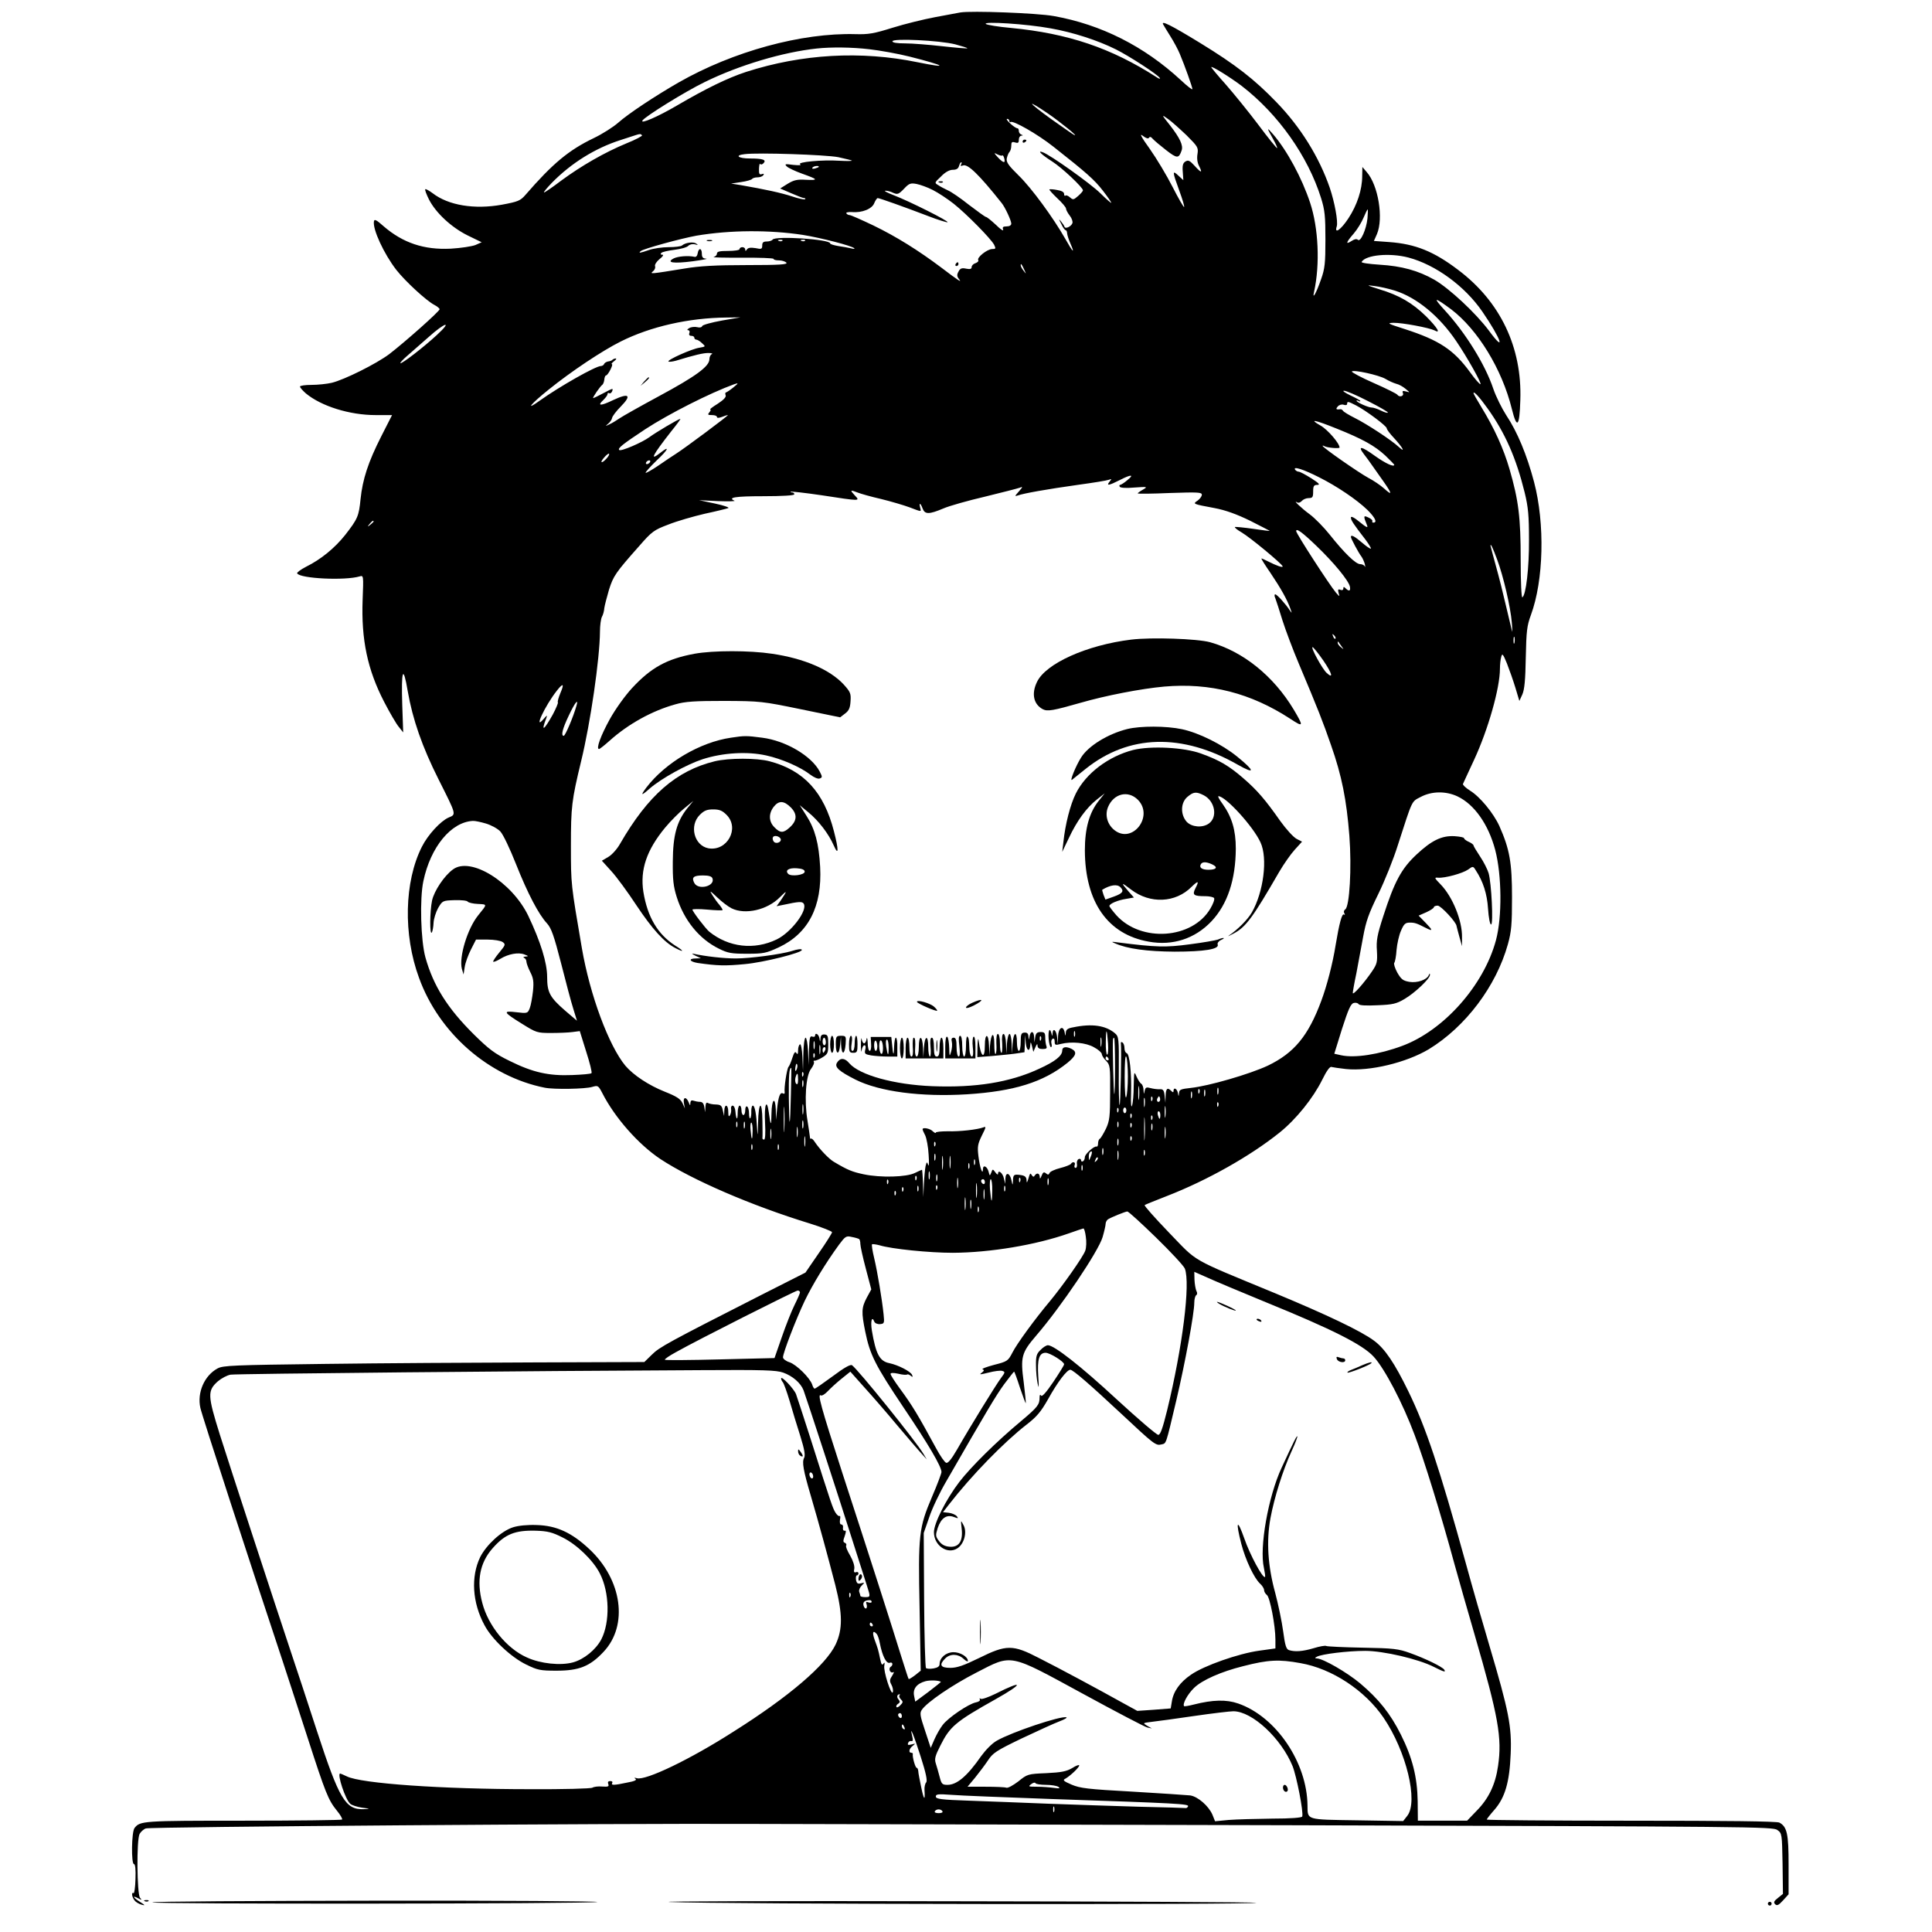 <?xml version="1.0" standalone="no"?>
<!DOCTYPE svg PUBLIC "-//W3C//DTD SVG 20010904//EN"
 "http://www.w3.org/TR/2001/REC-SVG-20010904/DTD/svg10.dtd">
<svg version="1.0" xmlns="http://www.w3.org/2000/svg"
 width="1024pt" height="1024pt" viewBox="0 0 1024 1024"
 preserveAspectRatio="xMidYMid meet">
<g transform="translate(0,1024) scale(0.1,-0.1)"
fill="#000000" stroke="none">
<path d="M5090 10174 c-14 -3 -74 -14 -134 -25 -59 -11 -161 -36 -225 -56 -99
-31 -128 -36 -197 -34 -285 8 -648 -91 -937 -256 -127 -73 -267 -166 -320
-213 -26 -23 -84 -60 -130 -82 -133 -64 -217 -134 -362 -301 -27 -31 -39 -36
-125 -52 -145 -26 -283 -4 -367 61 -19 14 -37 24 -39 21 -3 -3 6 -27 20 -55
36 -70 118 -147 205 -190 l74 -36 -34 -15 c-19 -7 -77 -16 -130 -19 -141 -7
-253 30 -356 119 -38 34 -49 39 -51 26 -8 -41 53 -173 119 -258 49 -62 159
-163 201 -185 16 -8 28 -19 28 -23 0 -11 -185 -175 -267 -238 -68 -51 -238
-136 -305 -152 -26 -6 -74 -11 -107 -11 -34 0 -61 -4 -61 -9 0 -5 14 -21 31
-36 82 -68 232 -115 370 -115 l87 0 -57 -112 c-70 -138 -99 -228 -110 -333 -9
-91 -15 -105 -82 -191 -55 -69 -128 -129 -207 -168 -29 -15 -50 -31 -47 -35
16 -28 255 -39 331 -16 21 6 21 5 16 -124 -8 -211 26 -371 114 -541 30 -58 65
-118 78 -133 l23 -29 -5 145 c-6 189 5 216 29 74 26 -150 77 -296 163 -467 96
-191 95 -186 54 -203 -42 -18 -110 -91 -142 -155 -93 -184 -100 -465 -15 -695
106 -293 370 -523 666 -582 49 -10 214 -7 251 4 31 9 33 8 54 -32 66 -130 191
-272 308 -350 167 -110 480 -246 793 -342 64 -20 117 -41 117 -46 0 -5 -32
-56 -71 -112 l-70 -102 -237 -120 c-493 -251 -537 -275 -577 -315 l-40 -39
-580 -2 c-319 -1 -821 -4 -1115 -8 -481 -6 -538 -8 -567 -24 -70 -38 -109
-128 -91 -209 7 -36 272 -849 438 -1348 26 -80 85 -259 130 -399 96 -297 110
-331 155 -387 19 -23 31 -44 28 -48 -4 -3 -240 -6 -525 -6 -532 0 -546 -1
-575 -39 -16 -20 -18 -191 -3 -191 7 0 10 -29 8 -79 -1 -44 -6 -77 -10 -75
-13 8 -9 -21 5 -38 6 -9 23 -19 37 -23 21 -6 20 -3 -7 14 -37 23 -45 38 -11
20 20 -11 21 -10 10 3 -16 20 -19 307 -2 338 6 11 21 25 33 29 22 9 2495 27
3192 24 204 0 1508 -4 2900 -7 2424 -7 2531 -8 2555 -25 25 -18 25 -20 28
-179 l2 -160 -26 -21 c-22 -17 -25 -24 -15 -34 10 -9 18 -5 42 21 l29 32 0
156 c0 164 -8 202 -49 224 -13 7 -279 10 -785 10 -421 0 -766 3 -766 6 0 3 18
26 40 51 57 65 81 147 87 298 6 144 -10 226 -112 570 -36 121 -93 319 -126
440 -140 506 -211 719 -304 910 -73 150 -125 227 -182 269 -68 51 -251 138
-523 251 -462 191 -407 160 -564 322 -75 78 -133 143 -129 146 4 3 57 24 118
48 214 83 444 213 598 337 87 70 177 182 225 279 23 47 41 72 49 68 7 -2 42
-7 77 -11 126 -13 320 34 439 105 195 119 357 334 419 556 19 68 22 106 22
250 0 182 -12 253 -67 377 -31 68 -103 156 -156 188 -22 14 -39 30 -37 35 3 6
29 64 60 130 74 160 136 379 136 480 0 22 3 51 7 64 5 20 9 16 30 -35 13 -33
33 -90 45 -129 l21 -70 16 35 c11 26 16 75 18 195 3 140 6 168 27 225 68 184
75 484 17 705 -38 144 -89 267 -148 355 -23 36 -54 98 -68 139 -43 129 -147
296 -256 415 -67 73 -59 74 32 7 141 -107 270 -317 322 -528 27 -109 41 -96
45 46 10 280 -106 523 -330 691 -129 98 -227 137 -364 147 l-82 6 16 36 c36
84 7 260 -54 329 l-23 27 -1 -48 c0 -72 -27 -154 -73 -224 -40 -61 -76 -86
-62 -43 8 25 -11 128 -37 205 -56 162 -154 321 -283 454 -117 121 -214 197
-405 314 -157 96 -210 122 -194 96 4 -8 22 -36 39 -64 17 -27 39 -68 48 -90
27 -64 67 -177 67 -187 0 -6 -28 16 -62 48 -194 179 -421 294 -673 339 -87 16
-439 29 -495 19z m477 -84 c120 -21 252 -64 348 -112 70 -35 221 -133 232
-151 4 -7 -4 -5 -17 4 -241 155 -470 232 -772 261 -68 6 -127 16 -133 21 -16
15 217 0 342 -23z m-504 -85 c37 -10 66 -19 64 -21 -2 -2 -62 3 -133 11 -71 8
-159 15 -196 15 -45 0 -68 4 -68 11 0 17 249 5 333 -16z m-455 -26 c53 -6 149
-23 213 -39 190 -48 215 -65 43 -30 -301 62 -614 44 -909 -51 -98 -32 -213
-88 -370 -180 -99 -58 -192 -98 -180 -78 14 22 227 154 330 204 183 90 416
159 595 178 75 8 185 7 278 -4z m1974 -195 c193 -149 350 -371 420 -594 20
-64 23 -96 23 -220 0 -125 -3 -154 -23 -210 -26 -75 -48 -113 -37 -66 32 146
23 338 -21 471 -44 133 -123 278 -196 363 -35 40 -35 37 -2 -22 15 -26 25 -49
23 -51 -2 -2 -47 53 -99 123 -52 69 -130 165 -172 213 -43 48 -78 90 -78 93 0
9 100 -53 162 -100z m-1030 -144 c66 -45 171 -130 141 -115 -7 3 -62 42 -123
85 -122 88 -136 110 -18 30z m737 -117 c60 -60 63 -65 58 -99 -4 -23 -1 -47 9
-65 19 -38 11 -37 -26 4 -24 26 -32 30 -47 21 -13 -8 -17 -21 -14 -55 l3 -44
-26 24 c-33 31 -33 23 4 -78 17 -46 29 -86 26 -88 -2 -3 -30 45 -61 106 -31
61 -85 151 -121 202 -44 61 -56 84 -38 70 18 -14 30 -18 34 -11 4 7 11 5 20
-6 8 -9 40 -36 71 -60 58 -45 67 -45 82 -1 9 26 -9 65 -61 132 -47 59 -47 60
-12 35 19 -13 63 -53 99 -87z m-939 75 c0 -6 3 -8 6 -5 12 11 145 -65 228
-131 174 -137 217 -175 261 -232 25 -32 45 -61 45 -65 0 -3 -26 19 -57 50 -54
53 -265 203 -306 218 -32 12 -8 -12 50 -49 52 -33 163 -138 163 -153 0 -4 -12
-18 -26 -30 -24 -21 -27 -21 -43 -7 -10 9 -21 13 -24 9 -4 -3 -7 1 -7 9 0 10
-13 17 -37 21 -20 4 -39 5 -41 3 -2 -2 17 -23 42 -47 25 -23 46 -48 46 -54 0
-7 9 -24 20 -38 11 -14 17 -32 14 -40 -7 -18 -37 -32 -42 -19 -1 5 -10 18 -18
28 -13 16 -13 14 1 -13 8 -18 19 -33 23 -33 4 0 8 -8 8 -17 1 -10 9 -35 18
-55 25 -57 12 -45 -27 25 -65 114 -180 271 -248 337 -54 53 -66 70 -63 90 3
13 9 29 14 34 6 6 10 21 10 34 0 19 4 22 20 17 16 -5 20 -2 20 14 0 12 6 21
13 22 10 0 10 2 0 6 -7 2 -13 11 -13 19 0 8 -3 14 -7 14 -14 0 -68 49 -55 50
6 0 12 -5 12 -12z m-1947 -75 c4 -3 -33 -23 -83 -43 -116 -48 -239 -119 -345
-197 -46 -35 -87 -63 -91 -63 -5 0 14 23 41 51 103 105 230 184 365 227 36 12
72 23 80 26 22 7 26 7 33 -1z m1040 -116 c37 -8 69 -16 72 -18 2 -3 -27 -3
-66 -1 -92 6 -227 -7 -208 -19 9 -5 -5 -6 -36 -3 -44 6 -48 5 -35 -8 8 -8 44
-25 80 -38 87 -31 90 -36 22 -33 -46 3 -64 -1 -97 -21 l-40 -25 58 -25 c32
-14 63 -26 69 -26 6 0 9 -3 5 -6 -3 -3 -34 3 -69 15 -58 19 -141 37 -273 60
l-50 8 53 8 c29 4 55 12 58 16 3 5 16 9 29 9 13 0 27 5 31 12 5 7 2 9 -8 5
-13 -4 -16 1 -15 29 1 18 3 30 6 25 4 -5 11 -3 18 4 17 18 -4 25 -72 25 -63 0
-83 17 -28 23 72 9 428 -3 496 -16z m869 9 c3 3 8 -4 11 -16 7 -27 -5 -25 -34
6 -22 24 -22 26 -3 16 12 -6 24 -9 26 -6z m-218 -48 c-5 -8 -2 -9 10 -5 25 10
85 -48 205 -199 18 -22 51 -93 51 -109 0 -9 -9 -15 -25 -15 -19 0 -23 -4 -18
-17 3 -10 -14 1 -38 25 -25 23 -48 42 -53 42 -4 0 -44 29 -90 64 -45 36 -95
70 -112 77 -16 8 -39 19 -50 27 -22 13 -22 13 14 47 22 23 45 35 62 35 19 0
29 6 33 20 3 11 8 20 12 20 3 0 3 -5 -1 -12z m-754 -12 c0 -2 -9 -6 -20 -9
-11 -3 -18 -1 -14 4 5 9 34 13 34 5z m604 -123 c28 -14 78 -47 111 -73 69 -55
196 -184 214 -217 10 -21 9 -23 -11 -23 -26 -1 -82 -45 -73 -59 3 -5 -4 -12
-15 -16 -11 -3 -20 -13 -20 -20 0 -11 -8 -13 -29 -9 -23 5 -32 2 -41 -16 -9
-16 -8 -25 2 -38 19 -23 0 -11 -92 59 -121 91 -239 165 -361 224 -63 30 -119
55 -126 55 -6 0 -14 4 -17 9 -4 5 10 8 29 7 54 -5 108 17 119 48 6 14 14 26
18 26 10 0 144 -48 267 -95 51 -20 98 -34 103 -33 12 4 -203 112 -287 144 -33
13 -52 23 -43 23 9 1 28 -4 42 -11 23 -10 29 -8 57 21 27 29 35 32 67 26 20
-4 59 -18 86 -32z m2304 -150 c-6 -59 -37 -128 -51 -114 -6 6 -18 4 -33 -6
-34 -22 -30 -8 11 39 19 22 42 60 52 84 10 24 20 44 22 44 2 0 1 -21 -1 -47z
m-2993 -88 c94 -15 262 -58 273 -71 4 -4 -4 -4 -18 0 -14 3 -44 9 -67 12 -24
4 -43 10 -43 14 0 22 -292 41 -305 20 -3 -5 -17 -10 -31 -10 -18 0 -24 -5 -24
-21 0 -19 -4 -21 -36 -14 -26 4 -39 2 -45 -7 -7 -10 -9 -10 -9 0 0 6 -7 12
-15 12 -8 0 -15 -4 -15 -10 0 -6 -27 -10 -60 -10 -45 0 -60 -3 -60 -14 0 -8
-8 -16 -17 -18 -10 -3 57 -4 150 -4 92 1 167 -2 167 -6 0 -5 13 -8 29 -8 16 0
33 -6 39 -12 8 -10 -35 -13 -211 -13 -163 0 -250 -5 -327 -18 -184 -30 -187
-30 -169 -15 9 7 14 19 11 27 -3 8 8 25 24 38 17 13 23 23 15 23 -10 0 -12 3
-5 10 5 5 36 12 69 16 33 4 66 13 73 21 8 8 23 11 36 8 16 -5 18 -4 6 4 -15
11 -58 5 -75 -10 -5 -5 -37 -9 -71 -9 -34 0 -81 -7 -104 -15 -49 -17 -58 -18
-44 -6 12 12 213 67 296 82 178 30 386 31 563 4z m-108 -31 c-3 -3 -12 -4 -19
-1 -8 3 -5 6 6 6 11 1 17 -2 13 -5z m120 0 c-3 -3 -12 -4 -19 -1 -8 3 -5 6 6
6 11 1 17 -2 13 -5z m3198 -89 c143 -38 299 -151 392 -287 99 -144 127 -226
35 -101 -70 94 -210 224 -289 270 -86 49 -174 73 -290 80 -61 4 -100 10 -96
15 22 37 148 49 248 23z m-2036 -65 c11 -24 11 -24 -3 -6 -9 11 -16 24 -16 30
0 12 5 7 19 -24z m1963 -110 c116 -36 237 -135 327 -269 57 -84 134 -221 128
-227 -3 -3 -28 25 -56 64 -86 118 -163 169 -346 228 -91 29 -96 32 -59 33 46
1 188 -26 217 -40 36 -20 16 14 -45 75 -72 70 -141 111 -248 143 -69 22 -71
23 -25 17 27 -3 75 -14 107 -24z m-3566 -159 c-55 -10 -102 -23 -104 -29 -2
-7 -13 -10 -27 -6 -13 3 -32 1 -42 -5 -10 -6 -13 -11 -6 -11 7 0 10 -7 7 -15
-4 -9 0 -15 10 -15 9 0 16 -4 16 -10 0 -5 5 -10 10 -10 6 0 20 -8 31 -19 20
-18 20 -18 -14 -24 -41 -6 -172 -65 -164 -73 3 -3 20 -1 39 4 98 30 148 42
174 41 16 0 23 -3 17 -6 -7 -2 -13 -15 -13 -27 0 -38 -73 -91 -266 -195 -100
-54 -194 -107 -210 -118 -16 -11 -40 -26 -54 -32 -23 -11 -23 -11 -7 3 10 8
20 22 21 30 1 9 22 37 46 61 60 61 44 74 -39 35 -68 -33 -88 -32 -53 0 12 12
22 25 22 31 0 6 4 8 9 5 5 -3 11 1 15 9 7 19 7 19 -48 -10 -26 -14 -49 -25
-52 -25 -6 0 37 63 49 71 4 3 9 16 10 27 1 12 5 22 9 22 10 0 41 60 31 60 -5
0 1 7 11 15 11 8 15 15 10 15 -6 0 -14 -3 -18 -7 -3 -4 -14 -8 -24 -9 -9 -2
-18 -8 -20 -13 -2 -6 -10 -11 -17 -11 -28 0 -220 -109 -325 -184 -79 -57 -48
-18 48 59 119 96 282 205 382 255 158 79 359 125 560 127 l75 1 -99 -17z
m-1511 -77 c-68 -63 -187 -155 -193 -149 -2 2 13 19 34 37 21 18 72 63 114
100 90 81 131 91 45 12z m5028 -232 c18 -11 43 -22 57 -26 14 -3 36 -15 50
-27 24 -20 24 -20 3 -14 -18 5 -22 3 -17 -9 6 -17 -20 -23 -30 -8 -3 5 -59 33
-125 62 -66 29 -118 57 -116 61 8 11 144 -19 178 -39z m-3458 -47 c-16 -13
-33 -24 -37 -25 -4 0 -5 -7 -2 -15 4 -9 -10 -24 -42 -45 -26 -16 -44 -30 -40
-30 5 0 3 -7 -4 -15 -11 -13 -8 -15 14 -15 14 0 26 -4 26 -10 0 -6 9 -6 26 0
14 6 28 10 32 10 7 0 -229 -176 -275 -205 -17 -11 -60 -39 -94 -63 -34 -23
-64 -40 -67 -38 -2 3 24 32 59 66 61 57 72 82 19 40 -59 -46 -43 -15 57 113
30 37 52 67 49 67 -9 0 -132 -73 -164 -97 -38 -28 -151 -77 -160 -68 -9 9 17
30 138 110 124 81 343 192 470 238 26 9 26 7 -5 -18z m3366 -71 c61 -31 108
-58 105 -61 -3 -3 -19 2 -37 11 -18 9 -40 16 -49 16 -18 0 -80 28 -80 36 0 3
5 2 10 -1 6 -3 10 -4 10 0 0 3 -24 16 -52 29 -29 14 -45 25 -35 25 10 1 68
-24 128 -55z m633 -38 c94 -131 152 -264 197 -446 19 -78 23 -123 23 -250 1
-150 -16 -294 -35 -306 -5 -3 -9 78 -9 198 0 226 -11 315 -59 481 -32 110 -80
216 -151 332 -22 36 -40 68 -40 71 0 14 32 -21 74 -80z m-696 15 c52 -27 162
-109 162 -121 0 -6 17 -29 38 -51 47 -51 64 -83 26 -48 -40 37 -168 121 -234
154 -30 15 -58 32 -61 37 -3 5 -9 9 -13 9 -24 -3 -28 0 -16 14 7 9 21 13 31
10 11 -4 19 -2 19 4 0 15 5 14 48 -8z m-105 -122 c140 -56 204 -92 260 -144
26 -25 47 -47 47 -48 0 -15 -47 7 -103 47 -72 52 -93 55 -58 9 12 -15 33 -44
46 -63 13 -19 40 -57 60 -85 44 -63 45 -74 1 -34 -19 17 -56 42 -83 56 -50 27
-243 161 -243 170 0 2 5 1 10 -2 13 -8 80 -14 80 -7 0 22 -63 95 -100 116 -67
38 -31 31 83 -15z m-3868 -159 c-26 -29 -39 -25 -13 5 12 14 24 23 26 20 3 -3
-3 -14 -13 -25z m230 -20 c-3 -5 -11 -10 -16 -10 -6 0 -7 5 -4 10 3 6 11 10
16 10 6 0 7 -4 4 -10z m3547 -80 c92 -46 198 -117 256 -173 40 -40 54 -67 31
-67 -5 0 -8 3 -5 8 2 4 -7 13 -21 19 -27 13 -28 9 -7 -42 6 -15 -5 -10 -39 18
-29 24 -47 33 -47 24 0 -14 13 -34 78 -118 17 -23 30 -44 28 -47 -3 -2 -24 12
-47 32 -40 34 -59 44 -59 30 0 -8 41 -85 56 -104 6 -8 14 -26 18 -40 3 -14 3
-19 0 -12 -3 6 -14 12 -25 12 -23 0 -83 58 -161 156 -31 39 -79 88 -106 108
-44 32 -94 80 -66 63 7 -4 17 0 24 8 7 8 23 15 36 15 21 0 24 5 24 35 0 29 4
35 22 35 17 0 9 9 -32 35 -30 19 -60 35 -67 35 -6 0 -15 5 -19 11 -11 19 43 2
128 -41z m-1017 -15 c-16 -14 -34 -25 -38 -25 -5 0 -5 -5 -2 -10 4 -6 35 -8
78 -4 69 5 71 4 45 -11 -16 -9 -28 -18 -28 -20 0 -3 77 -2 170 2 149 5 170 4
170 -9 0 -9 -10 -22 -22 -31 -27 -18 -28 -18 90 -40 58 -11 116 -32 188 -67
57 -29 104 -53 104 -54 0 -1 -39 4 -87 11 -49 7 -92 11 -97 10 -5 -2 11 -15
35 -29 46 -27 211 -164 217 -179 4 -10 -31 2 -78 26 -16 8 -31 15 -34 15 -3 0
19 -35 48 -77 54 -80 89 -142 106 -191 8 -23 8 -24 -3 -8 -22 34 -69 86 -78
86 -5 0 -5 -10 1 -22 5 -13 22 -66 38 -118 17 -53 55 -154 85 -225 105 -249
129 -311 172 -435 57 -162 82 -289 97 -480 13 -170 1 -376 -22 -390 -7 -5 -9
-13 -5 -20 5 -8 4 -11 -2 -7 -10 7 -25 -48 -44 -163 -15 -95 -46 -215 -76
-295 -69 -186 -144 -276 -283 -343 -96 -45 -313 -108 -407 -118 -55 -6 -63 -9
-64 -28 -2 -20 -2 -20 -6 2 -5 23 -23 31 -23 10 0 -9 -3 -9 -12 0 -20 20 -28
14 -30 -25 l-1 -38 -4 36 c-3 30 -8 37 -26 36 -12 -1 -34 2 -49 6 -22 6 -27 4
-31 -15 -4 -20 -4 -20 -6 4 0 15 -6 30 -12 34 -6 3 -17 20 -25 38 -13 30 -13
28 -15 -49 0 -44 -4 -91 -9 -105 -4 -15 -7 11 -5 65 3 112 -8 208 -23 213 -7
2 -12 14 -12 27 0 13 -5 27 -11 30 -6 4 -10 1 -8 -6 4 -34 -2 -332 -7 -326 -3
3 -5 86 -4 184 1 171 0 179 -21 197 -49 41 -121 52 -221 31 -29 -5 -38 -12
-39 -29 -2 -20 -2 -20 -6 2 -8 40 -33 26 -35 -20 l-1 -43 -4 38 c-4 37 -22 52
-24 20 -1 -17 -2 -17 -6 0 -9 34 -18 16 -15 -28 2 -25 8 -45 12 -45 5 0 6 8 3
19 -3 10 0 22 6 25 7 4 11 -1 11 -14 0 -19 3 -21 33 -13 56 14 133 7 176 -18
23 -12 41 -29 41 -36 0 -7 10 -23 22 -35 22 -22 23 -31 22 -168 0 -128 -3
-151 -22 -192 -13 -26 -27 -50 -32 -53 -6 -3 -10 -15 -10 -26 0 -10 -3 -18 -8
-16 -13 4 -62 -40 -62 -56 0 -9 -4 -19 -10 -22 -5 -3 -10 -1 -10 5 0 7 -6 10
-12 7 -7 -2 -12 -14 -10 -25 2 -12 -1 -22 -7 -22 -6 0 -8 7 -5 15 7 16 -11 21
-20 6 -4 -5 -29 -15 -57 -22 -28 -7 -54 -19 -56 -26 -4 -10 -9 -11 -19 -2 -11
9 -16 6 -23 -12 -7 -18 -10 -19 -10 -6 -1 19 -16 23 -27 6 -4 -8 -9 -7 -15 2
-6 11 -9 11 -13 -1 -13 -43 -14 -44 -15 -24 -1 16 -9 23 -31 26 -36 5 -40 3
-41 -31 -1 -25 -2 -25 -8 3 -8 40 -31 46 -32 9 l-1 -28 -7 29 c-6 29 -31 49
-31 25 0 -7 -6 -4 -14 7 -14 19 -15 19 -22 -1 -8 -19 -8 -19 -14 4 -7 29 -30
40 -30 14 -1 -36 -17 10 -24 69 -6 50 -4 64 18 109 22 44 24 50 9 44 -31 -12
-126 -23 -191 -21 -34 0 -62 -3 -62 -7 0 -5 -7 -1 -16 7 -14 15 -54 22 -54 11
0 -4 6 -18 14 -33 7 -15 16 -61 18 -102 3 -41 2 -66 -2 -55 -7 19 -8 18 -14
-5 -3 -14 -7 -56 -9 -95 l-3 -70 -2 73 c-1 39 -4 72 -5 72 -2 0 -19 -8 -38
-17 -44 -22 -181 -26 -271 -7 -61 13 -84 22 -158 66 -25 14 -75 66 -101 105
-8 13 -18 21 -21 18 -2 -3 -5 1 -5 7 -1 7 -6 47 -13 88 -18 107 -9 241 19 275
11 15 18 31 15 36 -3 5 -2 8 3 7 4 -1 23 6 41 17 29 18 32 23 32 70 0 44 -3
51 -20 52 -14 1 -20 -5 -21 -20 -2 -22 -2 -22 -6 1 -4 21 -23 32 -23 12 0 -5
-7 -7 -15 -4 -12 5 -15 -7 -17 -72 l-2 -79 -3 73 c-2 39 -8 72 -13 72 -6 0
-11 -39 -12 -87 l-2 -88 -3 73 c-2 43 -8 70 -13 67 -6 -4 -10 -18 -10 -33 0
-19 -3 -23 -9 -13 -6 10 -12 3 -21 -25 -7 -22 -16 -44 -21 -49 -9 -12 -24
-113 -20 -134 1 -7 -2 -10 -8 -7 -16 10 -25 -14 -32 -79 l-6 -60 -1 53 c-3 75
-22 56 -23 -21 -1 -68 -4 -67 -14 6 -11 80 -25 42 -20 -54 3 -54 1 -89 -5 -89
-6 0 -9 3 -9 8 1 4 1 44 0 90 -1 114 -21 106 -23 -10 -1 -66 -3 -75 -5 -33 -4
81 -12 125 -23 125 -5 0 -8 -14 -8 -30 1 -17 -2 -33 -5 -37 -4 -3 -7 8 -7 25
0 17 -4 34 -10 37 -6 4 -10 -5 -10 -19 0 -14 -4 -26 -10 -26 -5 0 -10 11 -10
25 0 14 -4 25 -10 25 -5 0 -10 -17 -10 -37 0 -44 -8 -40 -12 5 -1 18 -8 32
-15 32 -6 0 -10 -8 -8 -18 2 -10 -1 -25 -6 -33 -6 -10 -9 -5 -9 19 0 39 -20
43 -21 5 l-1 -28 -7 30 c-5 25 -11 30 -36 31 -17 0 -36 4 -43 8 -8 5 -12 -2
-13 -21 l-2 -28 -4 28 c-3 18 -10 27 -23 27 -10 0 -25 3 -34 6 -11 4 -16 0
-17 -12 0 -16 -2 -15 -9 4 -13 31 -31 28 -25 -5 l5 -28 -13 29 c-11 22 -31 35
-94 60 -85 34 -165 87 -208 137 -88 106 -188 374 -231 624 -58 339 -58 336
-58 540 0 209 4 243 54 450 50 205 99 545 100 688 0 32 5 67 10 77 6 10 12 31
13 47 2 15 14 60 25 98 23 72 34 89 160 231 67 77 78 85 155 114 45 18 132 43
192 57 61 13 117 27 125 30 8 3 -23 14 -70 24 l-85 18 100 -5 c55 -2 94 -1 88
2 -38 17 3 24 152 24 103 0 165 4 165 10 0 6 -5 10 -12 10 -6 0 -9 2 -7 4 2 2
76 -6 164 -19 209 -32 205 -32 175 0 -26 28 -24 30 17 14 15 -6 71 -22 124
-34 53 -13 120 -33 150 -44 66 -25 62 -25 56 -1 -7 28 2 25 13 -5 12 -32 34
-32 110 0 32 14 132 42 222 63 90 22 172 43 183 47 17 7 17 5 -5 -20 -22 -25
-23 -27 -5 -21 30 11 153 33 317 56 81 11 155 23 165 27 16 6 16 5 4 -10 -19
-23 -4 -21 53 8 62 32 80 31 41 0z m-3995 -219 c0 -2 -8 -10 -17 -17 -16 -13
-17 -12 -4 4 13 16 21 21 21 13z m4996 -128 c94 -90 173 -186 179 -218 4 -23
-5 -26 -23 -8 -9 9 -12 9 -12 -1 0 -8 -6 -11 -16 -7 -12 5 -14 1 -9 -17 6 -21
6 -21 -15 3 -35 42 -210 312 -210 325 0 17 31 -5 106 -77z m959 -73 c33 -88
71 -251 78 -335 3 -36 3 -56 1 -45 -3 11 -17 70 -31 130 -14 61 -38 157 -54
214 -16 58 -29 107 -29 109 0 14 12 -11 35 -73z m-857 -420 c-3 -3 -9 2 -12
12 -6 14 -5 15 5 6 7 -7 10 -15 7 -18z m949 -22 c-3 -10 -5 -4 -5 12 0 17 2
24 5 18 2 -7 2 -21 0 -30z m-917 -18 c14 -19 14 -19 -2 -6 -10 7 -18 18 -18
24 0 6 1 8 3 6 1 -2 9 -13 17 -24z m-96 -76 c47 -69 55 -100 17 -65 -22 20
-86 136 -74 136 4 0 30 -32 57 -71z m-4044 -173 c-10 -24 -16 -46 -13 -49 2
-3 -10 -32 -27 -64 -48 -86 -64 -95 -34 -18 6 16 3 15 -14 -5 -57 -67 6 69 70
150 33 42 40 37 18 -14z m85 -68 c-16 -57 -59 -158 -67 -158 -16 0 -7 37 27
108 33 70 53 94 40 50z m4670 -479 c89 -42 164 -148 200 -284 35 -134 37 -355
4 -478 -64 -239 -276 -478 -496 -560 -123 -46 -253 -66 -325 -50 l-36 8 41
132 c33 102 46 133 62 137 10 3 22 0 26 -6 4 -7 39 -9 100 -6 81 3 101 8 143
33 55 32 136 109 135 128 0 9 -2 9 -6 -1 -10 -25 -61 -43 -103 -36 -34 6 -43
13 -64 49 -13 24 -20 47 -16 52 4 4 10 35 12 68 3 33 13 79 24 103 15 35 23
42 46 42 27 0 36 -3 85 -28 39 -20 38 -13 0 26 l-38 39 41 18 c22 10 40 22 40
27 0 4 9 8 20 8 17 0 99 -88 100 -108 1 -4 7 -29 15 -57 l14 -50 0 46 c2 89
-50 216 -113 281 -34 35 -35 38 -14 36 36 -3 130 23 159 43 26 19 27 19 41 -4
39 -59 60 -125 65 -204 3 -46 10 -83 16 -83 13 0 2 220 -13 272 -6 20 -26 60
-45 88 -19 29 -35 55 -35 59 0 4 -11 13 -25 19 -14 6 -25 15 -25 19 0 5 -22 9
-50 11 -68 4 -122 -22 -203 -98 -79 -74 -116 -142 -175 -325 -33 -102 -38
-130 -34 -185 3 -59 1 -69 -27 -110 -41 -60 -101 -128 -101 -113 0 6 8 53 19
104 10 52 26 139 36 194 15 82 29 122 80 226 34 69 81 186 104 260 79 244 71
229 121 255 58 31 133 32 195 3z m-5149 -144 c27 -8 62 -27 76 -42 15 -16 51
-92 83 -173 62 -156 120 -267 165 -315 22 -25 36 -63 74 -211 25 -99 54 -208
65 -242 l19 -62 -61 52 c-83 72 -97 98 -97 180 0 75 -35 187 -100 324 -87 180
-306 315 -399 246 -46 -33 -100 -114 -111 -165 -12 -57 -13 -188 -1 -169 4 7
8 30 9 51 1 21 12 56 24 78 23 39 24 40 87 42 35 1 67 -2 70 -8 4 -5 28 -11
53 -12 52 -3 52 1 2 -61 -57 -71 -102 -221 -86 -283 l9 -30 6 39 c3 22 18 63
33 93 l27 53 62 0 c34 0 69 -6 79 -13 17 -12 15 -16 -18 -56 -20 -24 -34 -46
-32 -48 3 -3 20 4 38 15 42 26 96 36 128 23 22 -8 22 -10 5 -11 -11 -1 -14 -4
-7 -7 6 -2 12 -11 12 -19 0 -8 9 -33 20 -55 17 -33 20 -51 15 -102 -4 -34 -11
-75 -17 -90 -11 -28 -12 -29 -71 -22 -74 9 -71 1 31 -62 74 -46 79 -48 152
-48 41 0 93 2 114 5 l39 5 34 -109 c19 -59 32 -111 28 -114 -3 -4 -50 -8 -103
-10 -124 -5 -208 14 -331 75 -80 39 -110 62 -191 142 -138 137 -213 256 -255
406 -25 90 -31 312 -11 405 38 181 147 313 262 319 11 1 43 -6 70 -14z m3121
-1127 c-3 -7 -5 -2 -5 12 0 14 2 19 5 13 2 -7 2 -19 0 -25z m176 -40 c2 -32 0
-58 -5 -58 -4 0 -8 30 -7 68 1 77 6 73 12 -10z m-36 -10 c-2 -13 -4 -5 -4 17
-1 22 1 32 4 23 2 -10 2 -28 0 -40z m-1460 22 c1 -11 -2 -20 -8 -20 -5 0 -9 9
-9 20 0 11 4 20 8 20 4 0 8 -9 9 -20z m1533 -132 c0 -83 -2 -149 -4 -147 -4 4
-10 260 -7 287 0 6 3 12 6 12 3 0 5 -68 5 -152z m-1593 95 c-3 -10 -5 -2 -5
17 0 19 2 27 5 18 2 -10 2 -26 0 -35z m30 -25 c-2 -13 -4 -5 -4 17 -1 22 1 32
4 23 2 -10 2 -28 0 -40z m27 17 c-4 -8 -8 -15 -10 -15 -2 0 -4 7 -4 15 0 8 4
15 10 15 5 0 7 -7 4 -15z m-57 -37 c-3 -8 -6 -5 -6 6 -1 11 2 17 5 13 3 -3 4
-12 1 -19z m1661 -103 c0 -49 -4 -99 -9 -110 -4 -12 -8 31 -8 105 0 75 3 119
8 110 5 -8 9 -55 9 -105z m-103 95 c3 -5 1 -10 -4 -10 -6 0 -11 5 -11 10 0 6
2 10 4 10 3 0 8 -4 11 -10z m-1649 -45 c-1 -8 -5 -17 -8 -21 -5 -4 -4 16 1 34
3 9 9 -1 7 -13z m-34 -142 c-4 -188 -9 -199 -11 -22 -1 120 2 159 13 159 1 0
0 -62 -2 -137z m65 95 c-3 -8 -6 -5 -6 6 -1 11 2 17 5 13 3 -3 4 -12 1 -19z
m-27 -20 c0 -21 -3 -29 -10 -22 -5 5 -7 19 -4 32 9 31 14 27 14 -10z m27 -35
c-3 -10 -5 -4 -5 12 0 17 2 24 5 18 2 -7 2 -21 0 -30z m1780 -65 c-2 -18 -4
-6 -4 27 0 33 2 48 4 33 2 -15 2 -42 0 -60z m420 25 c-3 -10 -5 -4 -5 12 0 17
2 24 5 18 2 -7 2 -21 0 -30z m-100 5 c-3 -8 -6 -5 -6 6 -1 11 2 17 5 13 3 -3
4 -12 1 -19z m30 -15 c-3 -10 -5 -4 -5 12 0 17 2 24 5 18 2 -7 2 -21 0 -30z
m-70 -10 c-3 -10 -5 -4 -5 12 0 17 2 24 5 18 2 -7 2 -21 0 -30z m-250 -45 c-2
-13 -4 -5 -4 17 -1 22 1 32 4 23 2 -10 2 -28 0 -40z m40 30 c-3 -8 -6 -5 -6 6
-1 11 2 17 5 13 3 -3 4 -12 1 -19z m39 -5 c-10 -10 -19 5 -10 18 6 11 8 11 12
0 2 -7 1 -15 -2 -18z m-1989 -150 c-2 -32 -3 -8 -3 52 0 61 1 87 3 58 2 -29 2
-78 0 -110z m100 85 c-2 -13 -4 -3 -4 22 0 25 2 35 4 23 2 -13 2 -33 0 -45z
m2200 40 c-3 -8 -6 -5 -6 6 -1 11 2 17 5 13 3 -3 4 -12 1 -19z m-280 -55 c-2
-16 -4 -5 -4 22 0 28 2 40 4 28 2 -13 2 -35 0 -50z m-250 25 c-3 -8 -6 -5 -6
6 -1 11 2 17 5 13 3 -3 4 -12 1 -19z m43 7 c0 -8 -4 -15 -8 -15 -5 0 -9 7 -9
15 0 8 4 15 9 15 4 0 8 -7 8 -15z m97 -147 c-2 -29 -3 -8 -3 47 0 55 1 79 3
53 2 -26 2 -71 0 -100z m83 122 c0 -11 -2 -20 -4 -20 -2 0 -6 9 -9 20 -3 11
-1 20 4 20 5 0 9 -9 9 -20z m-153 -12 c-3 -8 -6 -5 -6 6 -1 11 2 17 5 13 3 -3
4 -12 1 -19z m110 -10 c-3 -8 -6 -5 -6 6 -1 11 2 17 5 13 3 -3 4 -12 1 -19z
m-1850 -45 c-3 -10 -5 -2 -5 17 0 19 2 27 5 18 2 -10 2 -26 0 -35z m-350 5
c-3 -7 -5 -2 -5 12 0 14 2 19 5 13 2 -7 2 -19 0 -25z m40 -5 c-3 -10 -5 -4 -5
12 0 17 2 24 5 18 2 -7 2 -21 0 -30z m1980 5 c-3 -7 -5 -2 -5 12 0 14 2 19 5
13 2 -7 2 -19 0 -25z m-1938 -25 c-1 -53 -6 -49 -11 10 -2 20 0 37 4 37 4 0 8
-21 7 -47z m2008 25 c-3 -8 -6 -5 -6 6 -1 11 2 17 5 13 3 -3 4 -12 1 -19z
m110 -15 c-3 -10 -5 -4 -5 12 0 17 2 24 5 18 2 -7 2 -21 0 -30z m-1880 -35
c-2 -13 -4 -3 -4 22 0 25 2 35 4 23 2 -13 2 -33 0 -45z m1950 -5 c-2 -16 -4
-5 -4 22 0 28 2 40 4 28 2 -13 2 -35 0 -50z m-2090 -5 c-2 -13 -4 -3 -4 22 0
25 2 35 4 23 2 -13 2 -33 0 -45z m180 -40 c-2 -13 -4 -3 -4 22 0 25 2 35 4 23
2 -13 2 -33 0 -45z m1730 30 c-3 -8 -6 -5 -6 6 -1 11 2 17 5 13 3 -3 4 -12 1
-19z m-70 -25 c-3 -10 -5 -4 -5 12 0 17 2 24 5 18 2 -7 2 -21 0 -30z m-970 -5
c-3 -8 -6 -5 -6 6 -1 11 2 17 5 13 3 -3 4 -12 1 -19z m-970 -20 c-3 -7 -5 -2
-5 12 0 14 2 19 5 13 2 -7 2 -19 0 -25z m140 0 c-3 -7 -5 -2 -5 12 0 14 2 19
5 13 2 -7 2 -19 0 -25z m1720 -25 c-3 -10 -5 -4 -5 12 0 17 2 24 5 18 2 -7 2
-21 0 -30z m80 -25 c-2 -13 -4 -5 -4 17 -1 22 1 32 4 23 2 -10 2 -28 0 -40z
m140 20 c-3 -7 -5 -2 -5 12 0 14 2 19 5 13 2 -7 2 -19 0 -25z m-286 -9 c-9
-22 -10 -22 -10 -3 -1 11 2 24 6 27 12 12 14 0 4 -24z m-824 -16 c-3 -10 -5
-4 -5 12 0 17 2 24 5 18 2 -7 2 -21 0 -30z m40 -45 c-2 -18 -4 -6 -4 27 0 33
2 48 4 33 2 -15 2 -42 0 -60z m40 5 c-2 -16 -4 -3 -4 27 0 30 2 43 4 28 2 -16
2 -40 0 -55z m774 34 c-10 -9 -11 -8 -5 6 3 10 9 15 12 12 3 -3 0 -11 -7 -18z
m-644 -19 c-3 -7 -5 -2 -5 12 0 14 2 19 5 13 2 -7 2 -19 0 -25z m-30 -20 c-3
-7 -5 -2 -5 12 0 14 2 19 5 13 2 -7 2 -19 0 -25z m600 -10 c-3 -7 -5 -2 -5 12
0 14 2 19 5 13 2 -7 2 -19 0 -25z m-810 -45 c-3 -10 -5 -2 -5 17 0 19 2 27 5
18 2 -10 2 -26 0 -35z m40 -10 c-3 -10 -5 -4 -5 12 0 17 2 24 5 18 2 -7 2 -21
0 -30z m-110 5 c-3 -8 -6 -5 -6 6 -1 11 2 17 5 13 3 -3 4 -12 1 -19z m220 -40
c-2 -13 -4 -3 -4 22 0 25 2 35 4 23 2 -13 2 -33 0 -45z m330 30 c-3 -8 -6 -5
-6 6 -1 11 2 17 5 13 3 -3 4 -12 1 -19z m150 -15 c-3 -10 -5 -4 -5 12 0 17 2
24 5 18 2 -7 2 -21 0 -30z m-850 5 c-3 -8 -6 -5 -6 6 -1 11 2 17 5 13 3 -3 4
-12 1 -19z m470 -70 c-2 -18 -4 -4 -4 32 0 36 2 50 4 33 2 -18 2 -48 0 -65z
m43 76 c0 -8 -4 -12 -10 -9 -5 3 -10 10 -10 16 0 5 5 9 10 9 6 0 10 -7 10 -16z
m39 -46 c-1 -72 -5 -68 -12 10 -2 28 0 52 4 52 5 0 9 -28 8 -62z m-392 0 c-3
-7 -5 -2 -5 12 0 14 2 19 5 13 2 -7 2 -19 0 -25z m100 10 c-3 -8 -6 -5 -6 6
-1 11 2 17 5 13 3 -3 4 -12 1 -19z m360 -10 c-3 -7 -5 -2 -5 12 0 14 2 19 5
13 2 -7 2 -19 0 -25z m-540 0 c-3 -8 -6 -5 -6 6 -1 11 2 17 5 13 3 -3 4 -12 1
-19z m430 -40 c-2 -13 -4 -3 -4 22 0 25 2 35 4 23 2 -13 2 -33 0 -45z m-470
20 c-3 -8 -6 -5 -6 6 -1 11 2 17 5 13 3 -3 4 -12 1 -19z m370 -75 c-2 -16 -4
-3 -4 27 0 30 2 43 4 28 2 -16 2 -40 0 -55z m30 5 c-2 -13 -4 -5 -4 17 -1 22
1 32 4 23 2 -10 2 -28 0 -40z m40 -20 c-3 -7 -5 -2 -5 12 0 14 2 19 5 13 2 -7
2 -19 0 -25z m940 -137 c78 -76 147 -150 153 -165 30 -79 -12 -414 -94 -751
-24 -97 -36 -130 -47 -130 -9 0 -108 85 -220 188 -191 177 -332 287 -365 287
-8 0 -26 -11 -39 -25 -21 -20 -25 -33 -24 -82 0 -32 4 -76 9 -98 6 -29 7 -17
3 41 -6 90 5 124 39 124 23 0 98 -47 98 -61 0 -5 -26 -47 -57 -93 -37 -55 -60
-81 -65 -73 -5 8 -8 4 -8 -10 0 -38 -10 -51 -98 -125 -131 -109 -266 -243
-327 -322 -71 -93 -135 -220 -135 -267 0 -71 72 -120 125 -85 35 23 52 85 32
122 -15 29 -15 29 -10 -18 8 -67 -15 -100 -64 -96 -25 2 -42 11 -56 30 -19 25
-19 31 -7 69 18 53 47 73 85 59 24 -9 26 -9 16 4 -7 8 -26 16 -43 18 l-30 3
31 40 c122 157 292 331 413 425 53 41 75 67 113 134 51 92 100 156 118 156 14
0 105 -79 272 -235 171 -160 181 -168 210 -161 28 7 22 -9 80 235 47 200 95
460 95 517 0 18 5 36 10 39 6 4 7 13 1 23 -4 9 -9 36 -10 59 l-1 42 68 -30
c37 -17 177 -76 311 -131 351 -143 514 -225 572 -289 58 -63 153 -244 217
-415 50 -131 139 -419 211 -684 22 -80 70 -248 107 -375 126 -434 146 -546
124 -695 -14 -99 -50 -173 -113 -237 l-51 -53 -131 0 -130 0 -1 103 c-2 128
-28 231 -89 353 -56 112 -118 189 -215 271 -69 58 -198 133 -231 133 -11 1
-11 3 1 9 24 14 163 31 256 31 96 0 282 -43 364 -85 54 -27 64 -30 55 -15 -9
15 -99 59 -180 88 -63 23 -88 26 -254 29 -101 2 -187 6 -192 9 -5 3 -35 -2
-67 -12 -58 -17 -98 -20 -130 -10 -15 5 -21 25 -31 100 -7 52 -26 143 -42 203
-39 141 -48 274 -25 398 20 107 65 252 112 354 19 41 32 76 30 78 -3 4 -16
-21 -83 -166 -71 -152 -119 -424 -94 -531 5 -24 8 -46 6 -48 -11 -11 -80 117
-110 204 -38 108 -47 92 -16 -28 22 -85 68 -183 100 -212 12 -11 21 -26 21
-34 0 -8 7 -20 15 -26 16 -12 45 -162 45 -236 l0 -47 -86 -12 c-109 -15 -292
-79 -361 -127 -59 -40 -94 -89 -102 -143 l-6 -36 -89 -7 -88 -6 -82 45 c-122
68 -328 179 -441 236 -137 71 -171 71 -316 -1 -82 -40 -117 -52 -152 -52 -53
0 -61 16 -27 50 26 26 68 25 97 -2 13 -12 23 -17 23 -11 0 22 -42 47 -78 46
-39 -1 -72 -30 -72 -63 0 -12 -10 -19 -32 -23 -18 -3 -36 -2 -40 2 -4 4 -9
166 -10 361 l-2 355 29 83 c15 46 56 132 90 190 221 384 263 454 307 515 28
37 51 67 53 67 2 0 16 -38 31 -85 16 -46 29 -83 31 -82 1 2 -4 51 -11 110 -18
135 -12 157 66 248 132 153 330 447 352 522 9 31 16 62 16 70 0 9 6 19 12 24
17 11 91 41 103 42 6 0 74 -62 152 -138z m-372 4 c4 -24 3 -58 -3 -74 -11 -32
-119 -185 -186 -266 -80 -95 -177 -228 -200 -274 -23 -44 -26 -47 -97 -65 -41
-11 -68 -21 -61 -24 10 -3 8 -8 -5 -18 -15 -11 -8 -10 37 1 30 8 63 12 72 9
16 -5 16 -8 -6 -37 -27 -36 -165 -260 -233 -379 -30 -52 -49 -75 -58 -71 -8 2
-32 37 -53 76 -98 180 -126 227 -193 318 -27 37 -49 71 -49 77 0 6 14 7 41 1
23 -6 44 -7 47 -4 3 2 11 0 19 -7 11 -8 12 -7 7 5 -7 18 -73 52 -120 62 -52
10 -72 48 -93 173 -8 49 0 80 13 47 3 -8 16 -14 30 -13 23 2 24 5 19 53 -8 77
-32 222 -50 298 -9 37 -14 69 -11 72 2 2 20 0 39 -5 65 -20 265 -40 389 -40
197 1 439 41 615 103 39 14 73 25 77 26 4 1 10 -19 13 -44z m-1202 -12 c4 -2
7 -14 7 -26 0 -12 13 -71 29 -131 l29 -110 -24 -44 c-28 -53 -29 -77 -8 -180
25 -123 53 -178 201 -399 133 -197 203 -316 203 -345 0 -7 -22 -66 -50 -131
-70 -165 -74 -200 -66 -592 l6 -330 -30 -24 c-17 -13 -32 -22 -34 -20 -2 2
-19 56 -39 119 -44 143 -163 515 -314 978 -112 346 -132 419 -112 406 6 -3 22
7 37 23 15 16 48 46 73 66 l46 37 74 -83 c41 -45 120 -136 174 -201 55 -65
113 -133 129 -150 l28 -31 -18 30 c-39 66 -345 445 -378 469 -8 6 -42 -13
-102 -58 -49 -36 -92 -66 -96 -66 -4 0 -10 10 -13 21 -12 36 -84 107 -121 119
-19 6 -34 18 -34 26 0 23 68 200 115 299 42 87 110 199 182 298 33 44 38 48
67 41 17 -3 34 -8 39 -11z m-313 -283 c0 -5 -13 -35 -29 -67 -16 -32 -46 -108
-67 -169 l-39 -112 -288 -7 c-158 -4 -290 -5 -293 -2 -3 3 23 21 58 40 115 65
633 326 646 327 6 0 12 -4 12 -10z m-89 -425 c50 -18 93 -55 108 -94 14 -37
187 -567 261 -801 34 -107 68 -214 76 -238 18 -56 18 -57 -11 -57 -14 0 -25 3
-25 7 0 3 -3 13 -6 21 -3 8 3 23 13 33 17 17 17 17 -4 12 -16 -4 -22 -1 -26
18 -2 13 0 24 4 24 5 0 9 5 9 11 0 6 -6 9 -13 6 -10 -4 -13 2 -9 19 2 14 -6
41 -22 69 -15 25 -25 49 -21 54 3 5 -1 11 -7 14 -10 3 -10 11 -1 35 8 24 8 31
0 29 -7 -1 -11 6 -9 16 2 9 -2 17 -9 17 -7 0 -9 10 -7 25 3 13 2 22 -2 20 -4
-3 -14 5 -22 18 -14 23 -20 38 -132 392 -37 116 -72 222 -77 236 -11 28 -79
100 -79 83 0 -6 4 -14 9 -20 5 -5 21 -49 36 -99 14 -49 40 -134 57 -187 22
-71 27 -101 20 -115 -12 -22 -5 -64 36 -203 43 -147 88 -312 129 -470 39 -154
40 -235 2 -316 -52 -109 -246 -276 -543 -463 -228 -146 -463 -259 -510 -246
-14 4 -17 3 -8 -3 9 -6 -4 -13 -44 -20 -70 -15 -87 -15 -79 -2 3 6 -1 10 -10
10 -12 0 -15 -5 -11 -16 5 -13 -1 -15 -32 -13 -21 2 -44 -1 -52 -6 -8 -5 -156
-9 -330 -8 -468 0 -897 30 -972 68 -17 8 -33 15 -35 15 -18 0 28 -140 54 -161
8 -7 36 -16 62 -20 46 -6 46 -6 8 -8 -96 -3 -129 53 -247 414 -50 154 -111
339 -135 410 -91 273 -325 988 -380 1162 -65 208 -66 232 -10 282 19 16 49 32
67 35 30 5 1592 20 2499 24 325 2 393 0 430 -13z m159 -551 c0 -8 -4 -12 -10
-9 -5 3 -10 13 -10 21 0 8 5 12 10 9 6 -3 10 -13 10 -21z m197 -636 c-3 -8 -6
-5 -6 6 -1 11 2 17 5 13 3 -3 4 -12 1 -19z m113 -28 c0 -5 -8 -6 -17 -3 -12 5
-15 2 -10 -10 3 -9 2 -19 -2 -22 -5 -2 -11 4 -14 15 -5 18 5 28 31 29 6 1 12
-3 12 -9z m5 -120 c3 -5 1 -10 -4 -10 -6 0 -11 5 -11 10 0 6 2 10 4 10 3 0 8
-4 11 -10z m23 -52 c5 -7 12 -28 15 -46 13 -68 35 -112 53 -105 16 6 19 -13 4
-22 -5 -3 -7 -12 -4 -20 4 -8 11 -12 18 -8 6 4 4 -4 -5 -18 -14 -21 -15 -29
-4 -49 7 -13 10 -31 7 -39 -8 -21 -51 113 -45 141 3 17 2 19 -5 10 -7 -10 -11
-4 -17 25 -11 52 -11 52 -29 101 -15 41 -9 55 12 30z m1093 -316 c174 -95 327
-175 340 -178 l24 -5 -25 14 c-24 15 -24 15 25 21 28 3 129 17 225 31 96 14
190 25 207 25 100 0 254 -144 314 -291 21 -53 59 -245 51 -267 -2 -6 -59 -11
-160 -11 -86 -1 -190 -4 -229 -7 l-73 -7 -14 35 c-20 46 -77 96 -118 102 -18
2 -155 11 -305 20 -238 13 -278 18 -323 37 -44 19 -49 24 -33 32 25 14 73 59
73 70 0 5 -17 -1 -37 -14 -31 -18 -57 -23 -137 -27 -98 -4 -101 -5 -149 -44
-28 -21 -56 -37 -64 -33 -8 3 -57 5 -110 5 l-95 0 40 48 c21 26 52 67 68 91
26 40 44 52 179 117 83 39 172 80 199 90 27 10 44 20 38 22 -29 9 -289 -78
-369 -124 -25 -14 -59 -49 -83 -82 -73 -105 -128 -152 -178 -152 -28 0 -32 4
-42 43 -6 23 -15 55 -20 70 -8 24 -4 40 24 95 51 102 81 127 293 246 150 84
150 105 0 29 -37 -18 -73 -31 -79 -27 -6 4 -8 3 -5 -3 4 -6 -5 -13 -21 -16
-39 -8 -147 -81 -176 -120 -14 -18 -33 -52 -44 -77 l-19 -44 -30 91 c-27 80
-29 94 -17 111 28 41 164 133 289 197 192 99 169 103 566 -113z m1152 163
c167 -29 341 -144 440 -289 121 -178 185 -444 126 -520 l-22 -28 -244 4 c-273
4 -262 1 -263 78 -2 228 -166 471 -367 541 -63 22 -135 20 -234 -5 -27 -7 -51
-11 -53 -9 -10 11 18 63 53 97 42 41 143 86 260 115 132 34 190 37 304 16z
m-1906 -99 c1 -1 -29 -25 -67 -54 l-69 -51 -6 30 c-8 37 13 65 59 78 25 7 72
5 83 -3z m-220 -72 c-3 -4 0 -13 8 -21 12 -12 12 -16 -3 -31 -9 -10 -19 -14
-21 -9 -2 5 2 13 10 17 10 7 10 12 1 23 -11 12 -7 27 6 27 3 0 3 -3 -1 -6z
m13 -110 c0 -8 -4 -12 -10 -9 -5 3 -10 10 -10 16 0 5 5 9 10 9 6 0 10 -7 10
-16z m14 -60 c3 -8 2 -12 -4 -9 -6 3 -10 10 -10 16 0 14 7 11 14 -7z m86 -155
c28 -87 36 -127 29 -136 -6 -6 -10 -25 -9 -40 4 -60 -3 -55 -17 12 -8 39 -16
78 -16 88 -1 9 -4 17 -8 17 -8 0 -24 59 -21 73 1 4 -2 7 -8 7 -16 0 -12 22 8
37 16 13 15 13 -7 7 -17 -4 -22 -3 -18 7 2 8 10 13 17 11 9 -2 10 5 5 25 -16
67 9 5 45 -108z m663 -149 c29 0 59 -5 67 -11 11 -8 5 -9 -25 -5 -22 3 -62 6
-89 6 -46 0 -48 1 -30 14 10 8 21 10 22 5 2 -5 27 -9 55 -9z m27 -75 c681 -23
732 -26 727 -39 -3 -6 -8 -10 -13 -9 -5 1 -117 4 -249 7 -132 4 -348 11 -480
16 -132 5 -320 13 -417 16 -151 5 -178 9 -178 22 0 13 12 14 83 9 45 -4 282
-13 527 -22z m17 -67 c-3 -7 -5 -2 -5 12 0 14 2 19 5 13 2 -7 2 -19 0 -25z
m-592 2 c4 -6 -5 -10 -20 -10 -15 0 -24 4 -20 10 3 6 12 10 20 10 8 0 17 -4
20 -10z"/>
<path d="M5420 9489 c0 -5 5 -7 10 -4 6 3 10 8 10 11 0 2 -4 4 -10 4 -5 0 -10
-5 -10 -11z"/>
<path d="M4978 9273 c7 -3 16 -2 19 1 4 3 -2 6 -13 5 -11 0 -14 -3 -6 -6z"/>
<path d="M5065 8840 c-3 -5 -1 -10 4 -10 6 0 11 5 11 10 0 6 -2 10 -4 10 -3 0
-8 -4 -11 -10z"/>
<path d="M3748 8963 c6 -2 18 -2 25 0 6 3 1 5 -13 5 -14 0 -19 -2 -12 -5z"/>
<path d="M3698 8898 c-2 -14 -9 -22 -18 -19 -32 7 -87 3 -110 -9 -41 -22 -1
-28 100 -15 52 7 85 13 73 14 -17 1 -23 7 -23 26 0 31 -17 33 -22 3z"/>
<path d="M3414 8218 l-19 -23 23 19 c21 18 27 26 19 26 -2 0 -12 -10 -23 -22z"/>
<path d="M5996 6850 c-237 -29 -454 -127 -500 -225 -30 -62 -18 -118 31 -144
25 -13 56 -7 200 34 131 38 321 75 444 86 242 21 458 -34 668 -171 70 -46 72
-42 18 49 -107 178 -268 308 -443 357 -69 19 -311 27 -418 14z"/>
<path d="M3681 6775 c-146 -27 -230 -73 -331 -182 -37 -40 -88 -111 -118 -165
-48 -87 -74 -158 -57 -158 4 0 29 20 56 44 99 89 226 159 349 193 52 15 103
18 260 18 190 -1 200 -2 404 -44 l209 -43 26 20 c20 15 27 29 29 65 3 42 -1
50 -37 90 -73 78 -208 137 -379 162 -119 18 -311 18 -411 0z"/>
<path d="M5975 6376 c-104 -26 -207 -90 -245 -151 -29 -46 -62 -129 -48 -118
7 6 39 31 71 57 229 184 512 192 809 22 92 -52 90 -33 -5 44 -80 65 -203 126
-292 145 -84 18 -221 18 -290 1z"/>
<path d="M3874 6330 c-164 -24 -347 -132 -448 -264 -33 -44 -28 -46 18 -5 61
53 197 128 280 155 109 35 238 42 337 20 82 -18 181 -61 234 -102 20 -15 41
-24 50 -20 14 5 14 9 0 36 -43 83 -180 164 -305 180 -84 11 -94 11 -166 0z"/>
<path d="M6006 6265 c-131 -34 -250 -123 -304 -231 -29 -58 -56 -162 -66 -259
l-6 -50 35 73 c43 92 94 161 148 204 l42 33 -32 -40 c-50 -63 -73 -147 -73
-262 1 -274 121 -446 339 -484 127 -23 245 16 332 108 85 90 128 220 129 385
0 99 -21 168 -70 237 -17 23 -27 41 -22 41 38 0 185 -161 223 -245 39 -84 16
-263 -46 -371 -22 -38 -75 -91 -121 -122 -10 -7 0 -3 24 10 65 34 101 83 242
327 24 41 61 94 82 117 l39 43 -29 15 c-17 9 -55 51 -86 94 -80 114 -123 164
-196 227 -76 66 -127 96 -224 131 -90 33 -266 42 -360 19z m374 -240 c60 -31
75 -116 27 -150 -34 -24 -90 -19 -117 9 -34 38 -33 101 3 132 33 28 47 29 87
9z m-349 -24 c86 -87 -29 -236 -124 -161 -38 30 -52 80 -34 123 30 71 106 90
158 38z m393 -342 c33 -15 24 -29 -19 -29 -35 0 -51 12 -40 30 8 13 28 13 59
-1z m-88 -127 c-18 -36 -10 -42 54 -42 21 0 42 -5 45 -10 4 -6 -5 -31 -20 -56
-95 -161 -366 -181 -498 -35 -20 23 -37 45 -37 49 0 12 44 31 90 38 l40 7 -30
34 c-41 47 -38 49 15 8 101 -77 236 -71 321 15 35 34 41 32 20 -8z m-398 6
c21 -21 13 -33 -34 -50 l-45 -16 -10 25 c-5 14 -8 27 -7 27 43 26 79 31 96 14z"/>
<path d="M3788 6205 c-204 -50 -353 -180 -502 -438 -15 -27 -43 -58 -62 -69
l-34 -20 49 -54 c28 -30 88 -112 134 -182 84 -126 147 -196 205 -226 49 -26
50 -18 1 12 -93 60 -147 151 -169 285 -18 117 17 221 115 340 28 34 74 80 101
102 l49 40 -33 -40 c-55 -70 -75 -142 -76 -280 -1 -97 3 -133 21 -190 39 -123
119 -222 223 -273 48 -24 67 -27 150 -27 87 0 101 3 168 34 157 74 230 216
219 426 -7 125 -27 200 -73 272 l-35 55 45 -37 c54 -44 108 -114 135 -176 26
-59 27 -25 1 75 -53 207 -159 323 -341 371 -67 18 -216 18 -291 0z m404 -245
c35 -36 33 -71 -8 -107 -32 -29 -49 -29 -79 2 -31 30 -32 73 -4 109 27 34 54
33 91 -4z m-341 -39 c71 -71 3 -195 -97 -177 -75 15 -102 120 -45 177 23 23
38 29 71 29 33 0 48 -6 71 -29z m287 -128 c5 -18 -28 -29 -38 -12 -5 7 -6 17
-3 22 7 12 35 5 41 -10z m127 -173 c0 -18 -72 -27 -87 -12 -19 19 3 33 45 30
29 -2 42 -8 42 -18z m-489 -35 c16 -42 -75 -65 -96 -25 -16 30 -4 40 46 40 31
0 46 -5 50 -15z m101 -159 c72 -36 190 -9 256 58 41 41 41 37 4 -18 l-21 -29
35 7 c84 18 101 19 109 6 22 -35 -67 -152 -143 -189 -120 -58 -255 -42 -358
41 -19 16 -89 107 -89 117 0 3 35 4 78 0 42 -4 79 -5 81 -3 3 2 -5 14 -15 27
-11 12 -28 36 -38 52 -17 27 -14 26 25 -11 24 -23 58 -49 76 -58z"/>
<path d="M6455 5260 c-12 -4 -78 -16 -149 -25 -127 -17 -176 -16 -381 10 -35
5 -37 4 -15 -5 65 -29 170 -43 315 -44 157 0 239 13 229 38 -3 7 5 18 18 24
27 12 13 15 -17 2z"/>
<path d="M4195 5199 c-55 -17 -219 -39 -295 -39 -65 0 -161 11 -225 25 -11 3
-6 -2 10 -10 l30 -14 -27 -1 c-41 0 -34 -17 10 -24 105 -15 146 -16 250 -6
100 9 302 60 302 75 0 7 -21 5 -55 -6z"/>
<path d="M4860 4930 c0 -8 101 -52 107 -47 2 2 -6 12 -16 21 -21 19 -91 39
-91 26z"/>
<path d="M5153 4925 c-18 -8 -33 -19 -33 -25 0 -6 18 -1 40 10 59 30 53 42 -7
15z"/>
<path d="M5410 4718 c0 -26 -4 -48 -10 -48 -5 0 -10 20 -10 45 0 63 -18 57
-23 -7 l-3 -53 -2 53 c-1 28 -6 52 -11 52 -6 0 -12 -24 -14 -52 l-3 -53 -2 53
c-1 30 -7 52 -13 52 -7 0 -10 -18 -7 -50 1 -28 0 -50 -4 -50 -5 0 -8 23 -8 50
0 29 -5 50 -11 50 -6 0 -9 -19 -8 -50 2 -27 0 -53 -4 -56 -4 -4 -7 19 -7 51 0
71 -17 63 -23 -10 l-3 -50 -2 53 c-2 66 -22 69 -22 2 0 -80 -22 -63 -33 25 -2
17 -5 4 -6 -29 l-1 -59 78 6 c42 4 98 9 125 13 l47 7 2 46 1 46 4 -43 c4 -43
22 -50 24 -9 1 17 3 15 9 -8 l7 -30 11 25 c8 18 11 20 11 8 1 -13 9 -18 27
-18 20 0 25 4 20 16 -3 9 -6 29 -6 45 0 24 -4 29 -24 29 -19 0 -26 -6 -29 -27
l-4 -28 -2 28 c-1 33 -18 36 -24 5 -4 -23 -4 -23 -6 -1 -1 15 -7 21 -21 20
-17 -1 -20 -8 -20 -49z m107 10 c-3 -8 -6 -5 -6 6 -1 11 2 17 5 13 3 -3 4 -12
1 -19z"/>
<path d="M4400 4705 c0 -25 5 -45 10 -45 6 0 10 20 10 45 0 25 -4 45 -10 45
-5 0 -10 -20 -10 -45z"/>
<path d="M4430 4705 c0 -57 18 -59 23 -2 l4 42 1 -42 c3 -57 19 -55 24 2 3 43
2 45 -24 45 -26 0 -28 -3 -28 -45z"/>
<path d="M4500 4705 c0 -40 2 -45 23 -45 19 0 22 5 22 45 0 25 -3 45 -7 45 -5
0 -8 -18 -8 -40 0 -23 -5 -40 -11 -40 -8 0 -9 13 -5 40 4 25 2 40 -4 40 -5 0
-10 -20 -10 -45z"/>
<path d="M4563 4700 c0 -30 2 -43 4 -27 2 15 9 27 15 27 6 0 8 -10 4 -24 -5
-21 -2 -24 32 -30 20 -3 60 -6 88 -6 l50 0 0 50 c1 28 -3 50 -8 50 -4 0 -8
-21 -9 -47 -1 -54 -6 -48 -11 12 l-4 39 -54 0 -55 0 2 -37 c2 -20 -2 -37 -7
-37 -6 0 -11 19 -11 43 -1 23 -4 32 -6 20 -2 -13 -8 -23 -13 -23 -5 0 -11 10
-13 23 -2 12 -4 -3 -4 -33z m87 -6 c0 -13 -4 -24 -8 -24 -5 0 -9 13 -9 30 0
16 4 27 9 24 4 -3 8 -16 8 -30z m30 -10 c0 -21 -4 -33 -10 -29 -5 3 -10 22
-10 41 0 21 4 33 10 29 6 -3 10 -22 10 -41z m30 4 c0 -49 -5 -47 -13 5 -3 20
-2 37 4 37 5 0 9 -19 9 -42z"/>
<path d="M5010 4691 l0 -61 80 0 80 0 0 61 c0 36 -4 58 -10 54 -5 -3 -7 -28
-4 -55 4 -32 2 -50 -5 -50 -6 0 -12 17 -13 38 -2 55 -3 60 -11 68 -4 4 -7 -18
-7 -49 0 -31 -4 -57 -10 -57 -5 0 -10 25 -10 55 0 34 -4 55 -11 55 -8 0 -9
-17 -4 -55 4 -37 3 -55 -4 -55 -6 0 -11 21 -11 50 0 38 -4 50 -15 50 -11 0
-14 -7 -10 -22 3 -13 1 -36 -4 -53 -8 -27 -9 -25 -10 22 -1 28 -5 55 -11 58
-6 4 -10 -17 -10 -54z"/>
<path d="M4770 4685 c0 -30 5 -55 10 -55 6 0 10 25 10 55 0 30 -4 55 -10 55
-5 0 -10 -25 -10 -55z"/>
<path d="M4800 4685 l0 -55 100 0 100 0 0 55 c0 30 -4 55 -10 55 -5 0 -10 -22
-10 -50 0 -38 -4 -50 -15 -50 -11 0 -15 12 -15 50 0 30 -4 50 -11 50 -8 0 -10
-17 -7 -50 3 -27 1 -50 -3 -50 -5 0 -9 23 -9 50 0 66 -18 64 -23 -2 l-3 -53
-2 53 c-3 66 -22 69 -22 2 0 -29 -5 -50 -11 -50 -6 0 -10 15 -9 33 3 48 1 67
-7 67 -5 0 -6 -22 -5 -50 3 -32 0 -50 -7 -50 -7 0 -11 20 -11 50 0 28 -4 50
-10 50 -5 0 -10 -25 -10 -55z"/>
<path d="M4963 4695 c0 -27 2 -38 4 -22 2 15 2 37 0 50 -2 12 -4 0 -4 -28z"/>
<path d="M5630 4672 c0 -28 -37 -58 -123 -97 -155 -72 -336 -101 -566 -92
-202 8 -385 59 -439 121 -25 30 -49 31 -66 3 -14 -23 11 -45 98 -89 127 -64
348 -93 592 -78 249 16 404 64 532 167 46 38 52 57 23 73 -30 15 -51 12 -51
-8z"/>
<path d="M6463 3329 c27 -16 87 -40 87 -35 0 6 -89 46 -99 46 -3 0 2 -5 12
-11z"/>
<path d="M6660 3246 c0 -2 7 -7 16 -10 8 -3 12 -2 9 4 -6 10 -25 14 -25 6z"/>
<path d="M7086 3036 c7 -17 44 -22 44 -6 0 6 -4 10 -9 10 -5 0 -17 3 -25 6
-12 5 -15 2 -10 -10z"/>
<path d="M7220 3004 c-19 -9 -46 -20 -59 -25 -13 -5 -22 -12 -19 -14 4 -5 114
38 125 49 11 10 -10 6 -47 -10z"/>
<path d="M5194 1590 c0 -58 1 -81 3 -52 2 28 2 76 0 105 -2 28 -3 5 -3 -53z"/>
<path d="M4230 2548 c0 -9 5 -20 11 -23 17 -11 18 -2 3 19 -12 17 -14 17 -14
4z"/>
<path d="M2719 2145 c-62 -20 -141 -93 -174 -158 -50 -104 -42 -241 23 -361
39 -74 140 -169 220 -208 61 -30 75 -33 162 -33 119 0 177 23 249 100 132 140
99 382 -76 545 -93 87 -173 124 -278 127 -49 2 -98 -3 -126 -12z m263 -54 c75
-37 162 -121 197 -190 52 -100 55 -259 8 -350 -29 -55 -92 -106 -150 -122 -66
-18 -172 -7 -244 26 -107 47 -206 169 -237 290 -31 117 -13 212 55 289 66 75
119 96 229 93 62 -2 87 -8 142 -36z"/>
<path d="M4557 1894 c-4 -4 -7 -14 -7 -23 0 -11 3 -12 11 -4 6 6 10 16 7 23
-2 6 -7 8 -11 4z"/>
<path d="M6800 766 c0 -17 14 -29 23 -20 8 8 -3 34 -14 34 -5 0 -9 -6 -9 -14z"/>
<path d="M768 163 c7 -3 16 -2 19 1 4 3 -2 6 -13 5 -11 0 -14 -3 -6 -6z"/>
<path d="M807 157 c6 -10 2306 -8 2358 2 22 4 -501 8 -1162 7 -660 -1 -1199
-4 -1196 -9z"/>
<path d="M3550 159 c269 -12 3120 -15 3108 -4 -3 3 -736 7 -1629 8 -893 2
-1559 0 -1479 -4z"/>
<path d="M9370 150 c0 -5 5 -10 10 -10 6 0 10 5 10 10 0 6 -4 10 -10 10 -5 0
-10 -4 -10 -10z"/>
</g>
</svg>
